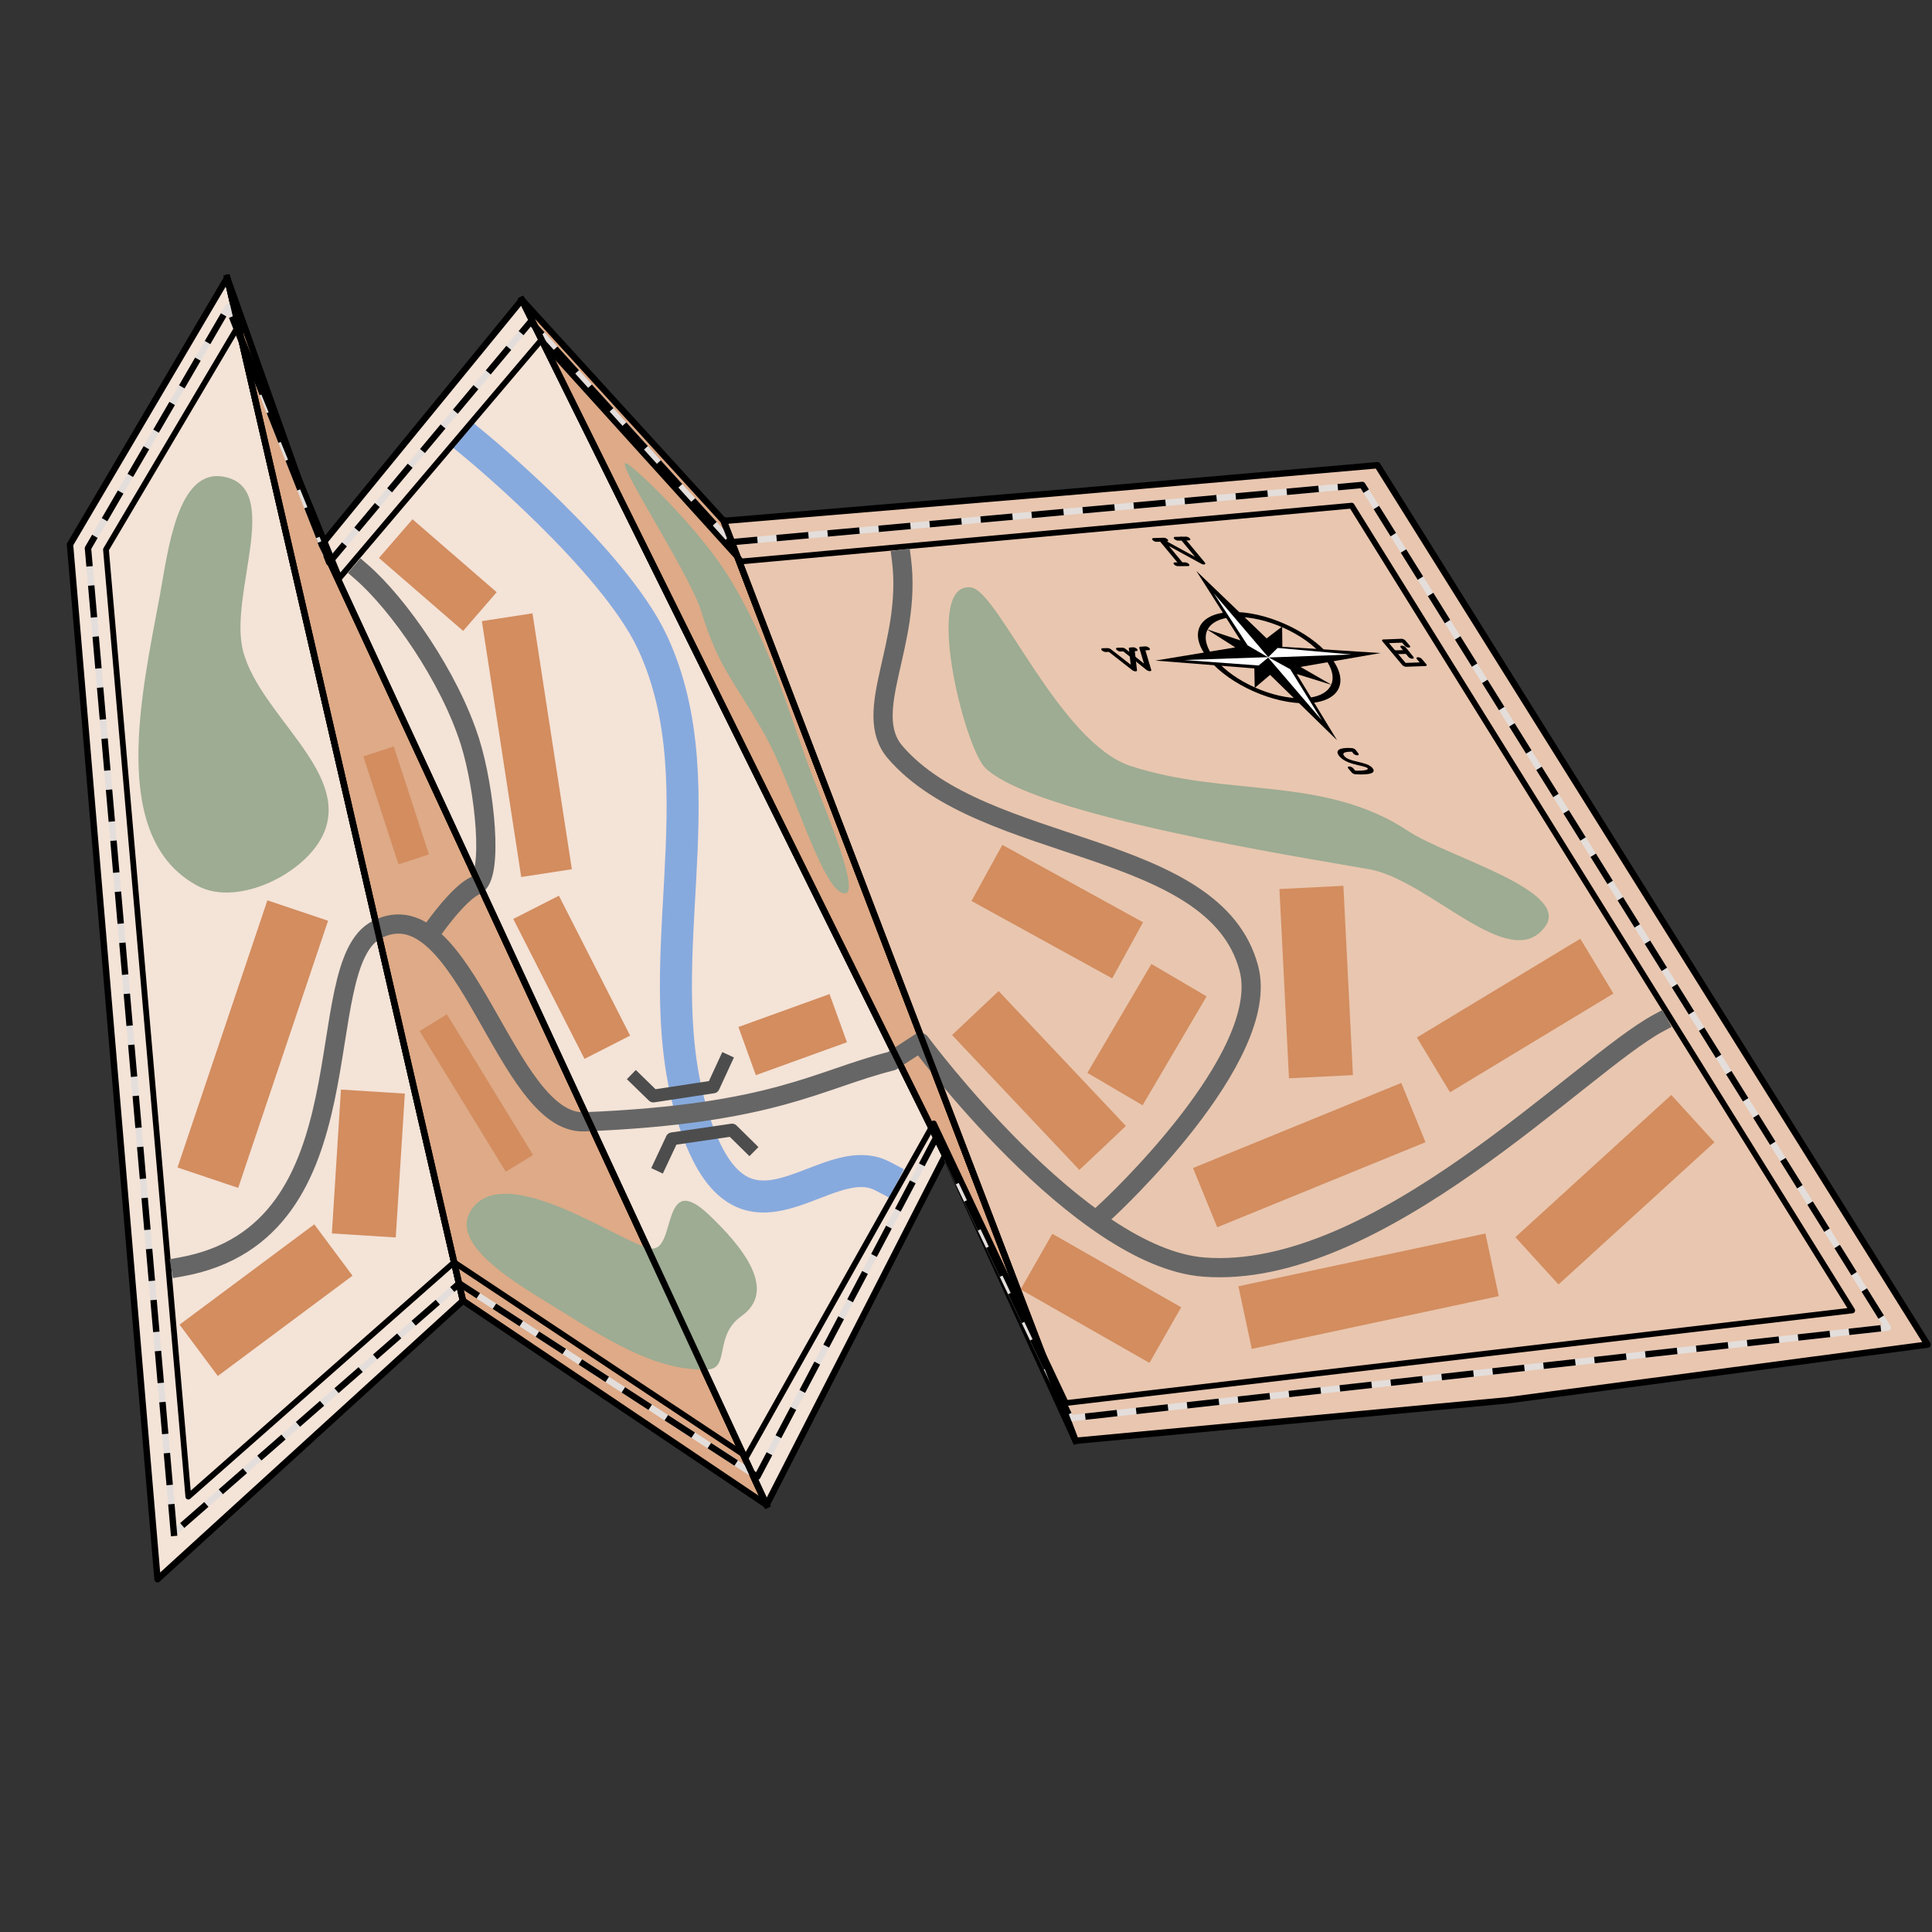 <svg version="1.1" viewBox="0 0 256 256" xmlns="http://www.w3.org/2000/svg">
 <rect x="0" y="0" width="256" height="256" fill="#333333" stroke="none"/>
 <g stroke="#000" stroke-linecap="round" stroke-linejoin="round" stroke-width=".848">
  <path d="m61.343 172.35-40.47 36.902-11.597-137.1 20.827-35.337z" fill="#f4e3d7"/>
  <path d="m101.58 199.41-58.931-127.26-12.543-35.337 31.24 135.53z" fill="#deaa87"/>
  <path d="m125.24 153.12-23.667 46.296-58.931-127.26 26.507-32.429z" fill="#f4e3d7"/>
  <path d="m69.153 39.727 26.744 29.298 46.624 121.89-17.277-37.797z" fill="#deaa87"/>
  <path d="m95.897 69.026 45.441-3.802 41.18-3.578 72.894 116.52-55.617 7.38-57.274 5.368z" fill="#e9c6af"/>
 </g>
 <g fill="none" stroke-linecap="square" stroke-linejoin="round">
  <path d="m23.037 203.11-11.38-130.47 18.576-31.945 13.388 33.843 26.692-31.906 26.525 29.217 83.675-7.591 69.618 111.65-108.28 12.019-17.739-37.322-23.764 45.071-39.495-25.619z" stroke="#e3dedb" stroke-width=".848"/>
  <path d="m23.037 203.11-11.38-130.47 18.576-31.945 13.388 33.843 26.692-31.906 26.525 29.217 83.675-7.591 69.618 111.65-108.28 12.019-17.739-37.322-23.764 45.071-39.495-25.619z" stroke="#000" stroke-dasharray="3.394, 3.394" stroke-width=".848"/>
  <path d="m116.92 155.83c-7.729-4.023-18.316 12.477-24.852-7.037-6.833-20.403 3.506-44.061-5.606-63.653-5.119-11.005-23.429-26.094-23.429-26.094" stroke="#87aade" stroke-width="4.242"/>
  <path d="m24.953 198.31-10.911-125.49 17.388-29.383 13.555 33.147 26.718-31.51 26.53 29.319 80.869-7.391 66.324 106.64-104.19 12.271-17.504-37.056-24.819 44.143-38.74-25.741z" stroke="#000" stroke-width=".764"/>
 </g>
 <g transform="matrix(.219 -.007 .138 .166 60.244 109.1)">
  <ellipse cx="561.27" cy="-108.63" rx="34.497" ry="34.401" fill="none" stroke="#000" stroke-linecap="round" stroke-linejoin="round" stroke-width="4"/>
  <g>
   <path d="m560.81-42.712-7.458-52.475-15.458 9.763 9.356-15.186-54.508-8.542 53.559-8.271-8-14.915 14.508 9.627 8-55.186 8.407 54.237 14.915-8.814-9.763 15.729 54.78 7.322-53.966 8.814 9.627 14.78-15.322-9.356z"/>
   <path d="m509.97-108.88 41.22 6.102 9.627-5.966 50.441-0.271-40.271-6.915-10.034 6.915z" fill="#fff"/>
   <path d="m560.14-159.99-5.554 41.298 6.093 9.547 0.941 50.433 6.38-40.359-7.048-9.941z" fill="#fff"/>
  </g>
  <g fill="none" stroke="#000" stroke-linecap="round" stroke-linejoin="round" stroke-width="3">
   <path d="m467.72-118.57 2.98 0.024 5.151 15.763 8.478-15.669 1.806-0.083"/>
   <path d="m476.67-118.58 2.804 0.055 4.901 15.936 6.492-16.238 2.971-0.112"/>
   <path d="m648.52-114.48-0.097-4.019-10.929 0.088 0.096 18.792 11.578-0.069-0.072-4.054"/>
   <path d="m644.98-109.59-6.807-0.096"/>
   <path d="m645.26-113.13-0.096 7.383"/>
   <path d="m555.33-183.89v-18.696l13.135 18.409v-19.08"/>
   <path d="m565.01-203.36 6.424 0.096"/>
   <path d="m552.36-183.51 5.944 0.192"/>
   <path d="m551.69-202.97h6.136"/>
   <path d="m565.4-31.988 0.127-2.727c-3.441-0.575-9.71-0.494-9.715 4.517-6e-3 6.656 12.129 5.923 10.643 10.738-1.132 3.667-11.305 2.187-11.305 2.187l-0.06-3.208"/>
  </g>
 </g>
 <g fill="none" stroke-linecap="square" stroke-linejoin="round">
  <g stroke="#666" stroke-width="2.545">
   <path d="m23.95 167.88c25.727-4.582 16.623-39.998 26.034-44.73 11.594-5.83 16.951 25.923 27.454 25.496 25.192-1.023 30.925-5.591 40.707-8.051l3.787-2.46s21.082 28.479 37.573 29.759c23.034 1.788 50.063-26.894 60.267-32.35"/>
   <path d="m146.78 160.28s21.837-20.17 18.697-31.982c-4.531-17.047-35.143-14.977-46.861-28.627-4.593-5.35 2.269-14.32 0.828-25.552"/>
   <path d="m57.557 122.93s3.265-4.629 5.443-5.591c2.496-1.103 1.2-12.932-0.71-19.01-2.719-8.656-9.544-18.347-14.394-22.548"/>
  </g>
  <g>
   <path d="m84.265 142.98 2.31 2.247 7.939-1.207 1.609-3.486" stroke="#4d4d4d" stroke-width="1.697"/>
   <path d="m99.296 152-2.295-2.261-7.947 1.16-1.633 3.477" stroke="#4d4d4d" stroke-width="1.697"/>
   <path d="m28.894 152.03 9.204-27.359" stroke="#d38d5f" stroke-width="8.484"/>
  </g>
 </g>
 <g fill="#fca" stroke="#d38d5f" stroke-linecap="square" stroke-linejoin="round">
  <path d="m29.731 176.39 11.045-8.223" stroke-width="8.484"/>
  <path d="m48.474 159.47 0.669-10.596" stroke-width="8.484"/>
  <path d="m58.515 137.32 9.204 15.024" stroke-width="4.242"/>
  <g stroke-width="6.787">
   <path d="m72.573 123.25 6.359 12.493"/>
   <path d="m71.903 112.34-4.184-27.201"/>
   <path d="m55.001 73.593 6.025 5.219"/>
  </g>
  <path d="m54.164 111.86-3.347-10.279" stroke-width="4.242"/>
  <path d="m102.19 138.12 5.69-2.056" stroke-width="6.787"/>
  <g stroke-width="8.484">
   <path d="m132.15 137.32 11.045 11.703"/>
   <path d="m149.89 140.65 4.184-7.117"/>
   <path d="m145.7 123.88-11.212-6.168"/>
   <path d="m163.61 157.09 19.747-8.065"/>
   <path d="m174.82 138.43-0.837-16.605"/>
   <path d="m193.57 138.91 14.392-8.698"/>
   <path d="m221.18 151.08-14.392 13.126"/>
   <path d="m169.13 173.7 24.433-5.219"/>
   <path d="m141.02 169.27 9.706 5.535"/>
  </g>
 </g>
 <g fill="#9dac93">
  <path d="m29.564 63.155c-6.087-1.045-7.304 9.897-8.367 15.656-2.356 12.767-6.929 32.229 5.021 38.587 5.33 2.836 14.503-1.734 16.735-7.117 3.338-8.049-8.406-15.513-10.71-23.88-2.078-7.543 5.438-21.855-2.678-23.247z"/>
  <path d="m111.86 118.38c2.205 0.239-2.029-9.951-4.135-15.366-2.935-7.546-5.423-17.407-11.371-26.901-3.512-5.604-10.846-12.935-13.123-14.577-2.736-1.973 8.065 14.221 9.673 19.427 2.405 7.786 4.257 8.979 8.433 16.389 3.765 6.681 7.583 20.71 10.522 21.029z"/>
  <path d="m204.74 122.78c3.501-4.799-13-9.249-18.077-12.621-11.254-7.475-23.957-4.46-36.827-8.653-9.433-3.073-17.573-23.15-21.126-23.659-6.488-0.928-0.919 21.148 1.818 23.874 6.334 6.309 41.901 11.868 50.857 13.45 8.075 1.427 18.687 14.006 23.355 7.608z"/>
  <path d="m62.546 160.17c-3.463 4.845 6.644 10.304 11.795 13.543 7.555 4.751 13.14 7.899 19.312 7.762 3.156-0.07 0.872-4.446 4.584-7.077 4.894-3.469 0.019-9.329-4.295-13.427-6.452-6.129-4.238 4.864-7.682 4.456-3.515-0.416-19.097-11.716-23.714-5.257z"/>
  <g stroke="#000" stroke-linecap="square" stroke-linejoin="round" stroke-width=".848">
   <path d="m30.103 36.82 31.24 135.53"/>
   <path d="m69.153 39.727 56.091 113.39"/>
   <path d="m101.58 199.41-58.931-127.26"/>
   <path d="m95.897 69.026 46.624 121.89"/>
  </g>
 </g>
</svg>
